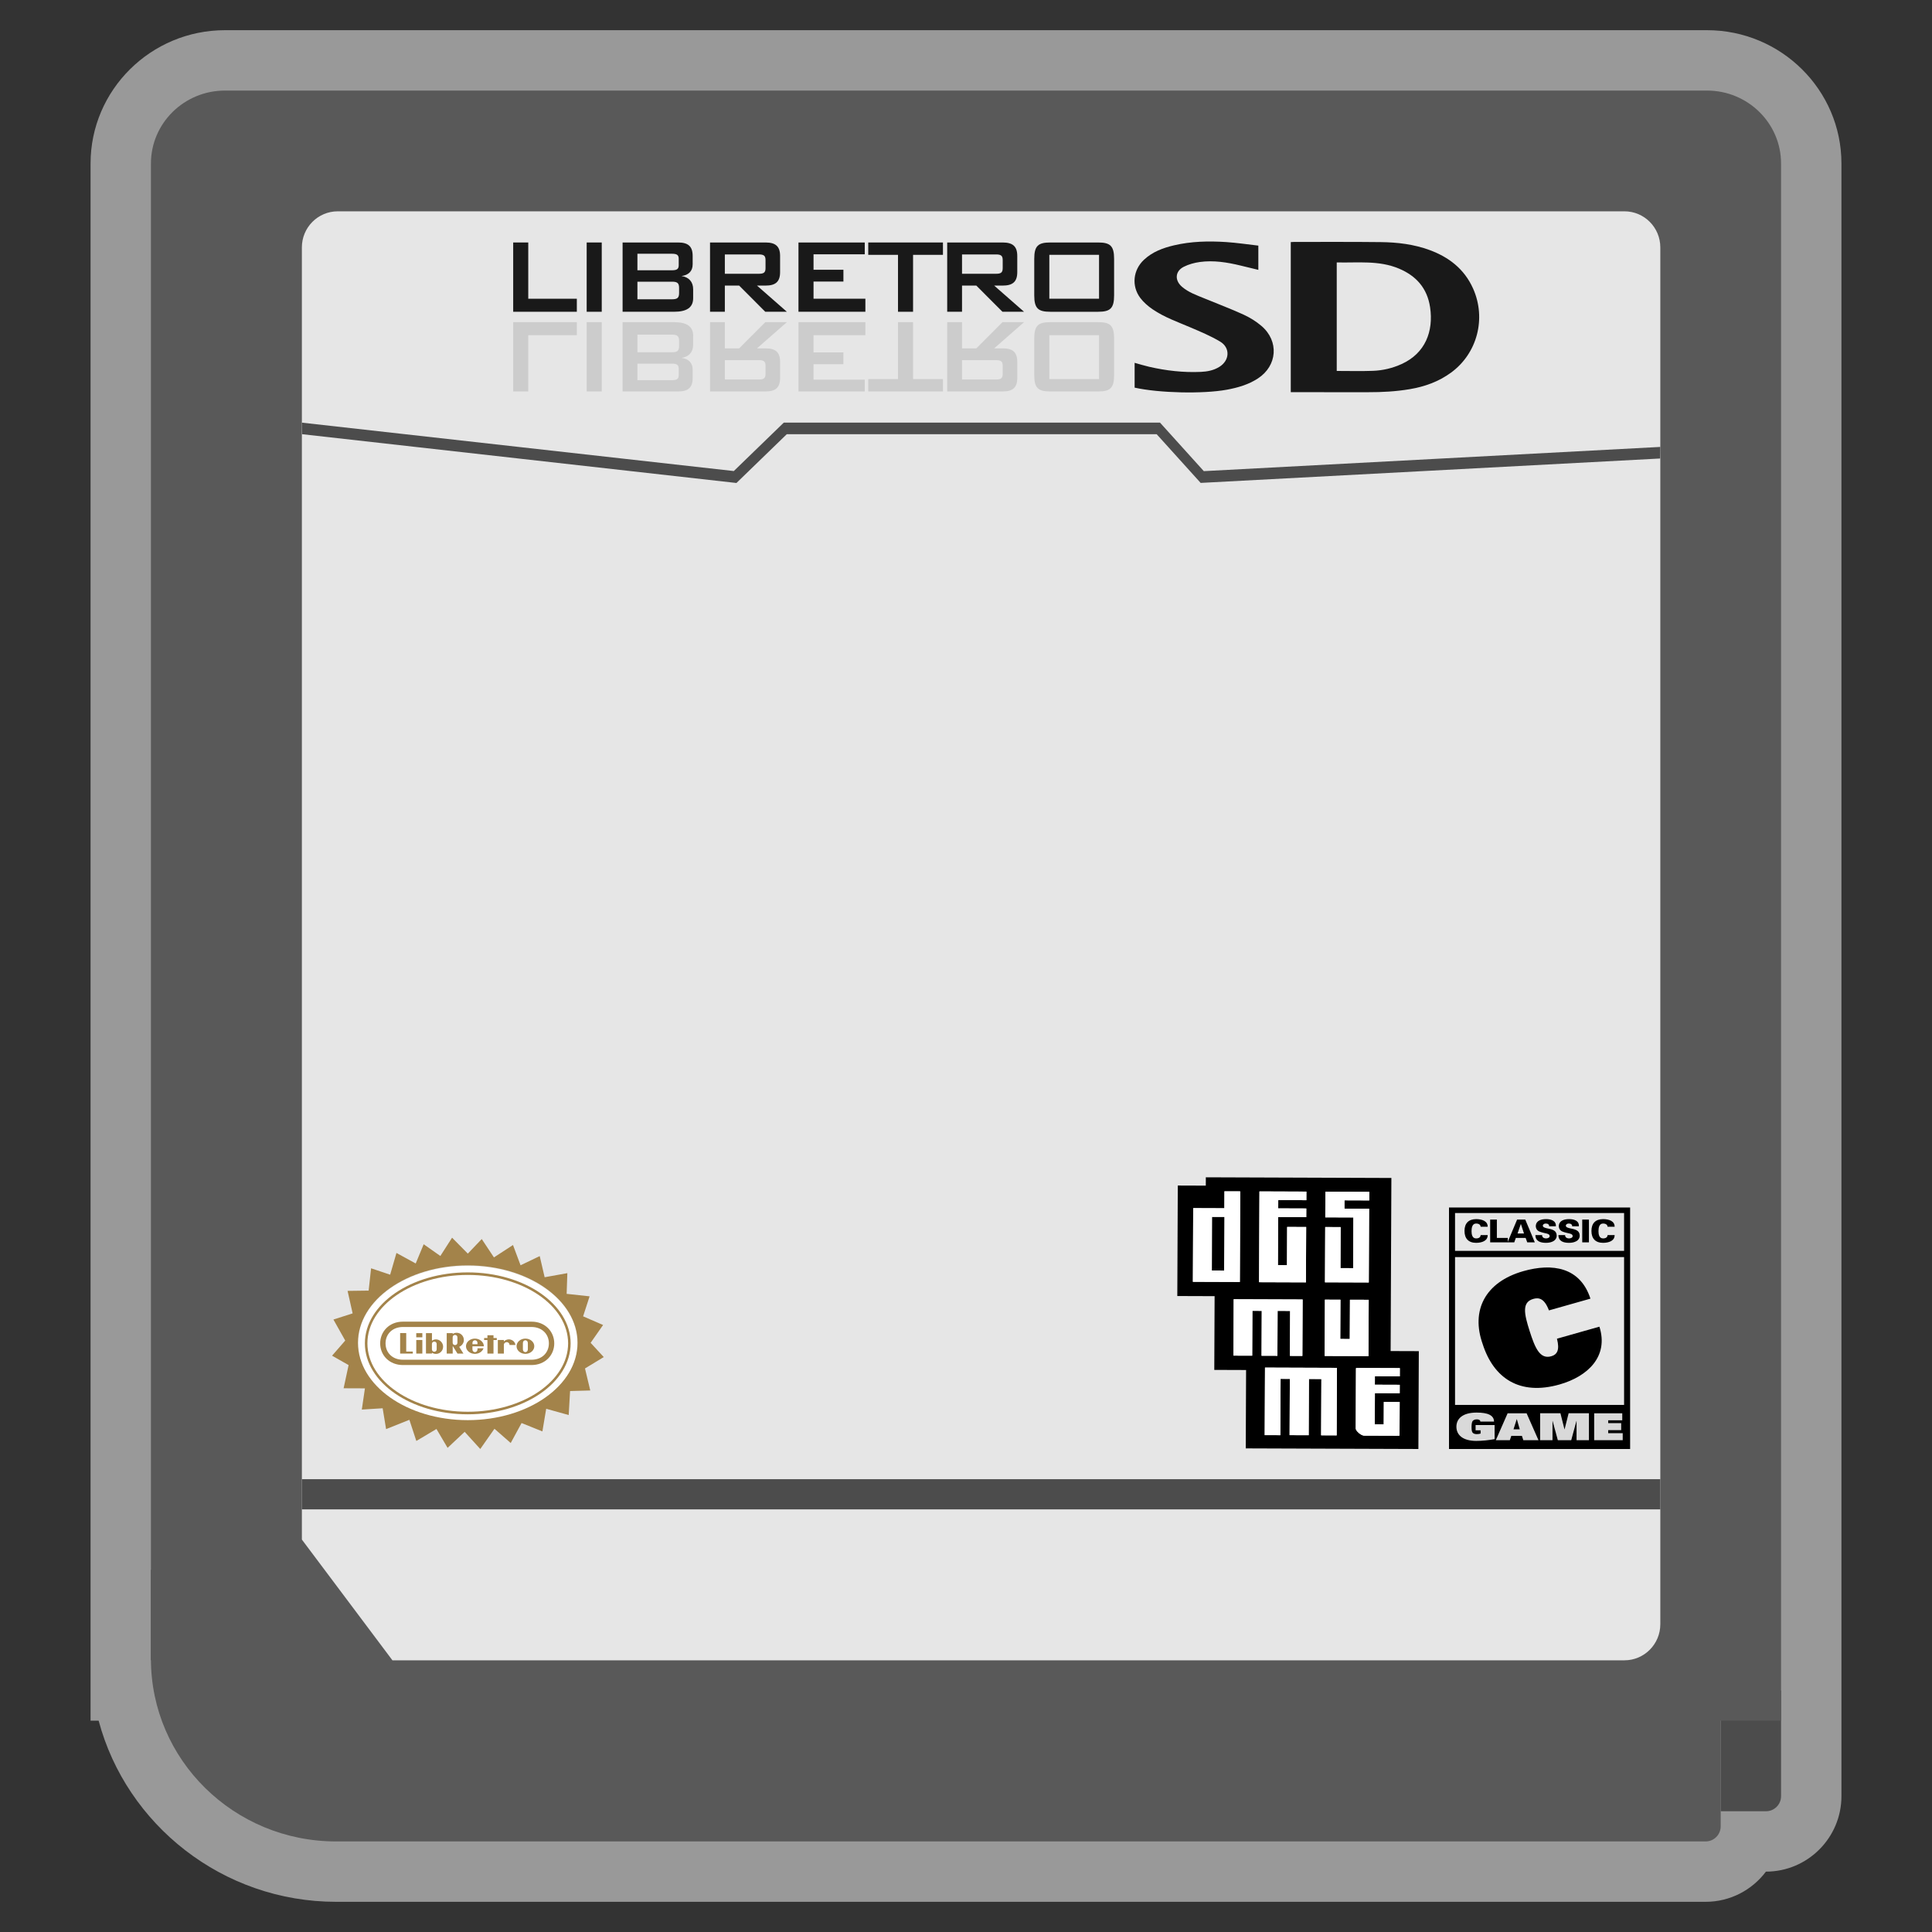 <?xml version="1.0" encoding="UTF-8" standalone="no"?>
<svg
   xmlns:dc="http://purl.org/dc/elements/1.1/"
   xmlns:cc="http://creativecommons.org/ns#"
   xmlns:rdf="http://www.w3.org/1999/02/22-rdf-syntax-ns#"
   xmlns:svg="http://www.w3.org/2000/svg"
   xmlns="http://www.w3.org/2000/svg"
   viewBox="0 0 320 320"
   height="320"
   width="320"
   xml:space="preserve"
   version="1.1"
   id="svg2"><rect x="0" y="0" width="320" height="320" fill="#333333" stroke="none"/><defs
     id="defs6"><clipPath
       id="clipPath16"
       clipPathUnits="userSpaceOnUse"><path
         id="path18"
         d="M 0,256 256,256 256,0 0,0 0,256 Z" /></clipPath><clipPath
       id="clipPath24"
       clipPathUnits="userSpaceOnUse"><path
         id="path26"
         d="M 12,252 244,252 244,4 12,4 12,252 Z" /></clipPath></defs><g
     transform="matrix(1.25,0,0,-1.25,0,320)"
     id="g10"><g
       id="g12"><g
         clip-path="url(#clipPath16)"
         id="g14"><g
           id="g20"><g
             id="g22" /><g
             id="g28"><g
               style="opacity:0.5"
               id="g30"
               clip-path="url(#clipPath24)"><g
                 id="g32"
                 transform="translate(226.182,252)"><path
                   id="path34"
                   style="fill:#ffffff;fill-opacity:1;fill-rule:nonzero;stroke:none"
                   d="m 0,0 -196.364,0 c -9.825,0 -17.818,-7.925 -17.818,-17.667 l 0,-186.333 0,-11.833 0,-0.167 0,-8 1.071,0 c 3.677,-13.784 16.427,-24 31.475,-24 l 181.454,0 c 3.265,0 6.169,1.572 7.995,4 l 0.005,0 c 5.514,0 10,4.486 10,10 l 0,10 0,4 0,202.333 C 17.818,-7.925 9.825,0 0,0" /></g></g></g></g><g
           transform="translate(218.297,233.93)"
           id="g36"><path
             id="path38"
             style="fill:#4c4c4c;fill-opacity:1;fill-rule:nonzero;stroke:none"
             d="m 0,0 -173.194,0 c -3.332,0 -6.042,-2.71 -6.042,-6.042 l 0,-174 0,-0.441 0.284,-0.337 12.889,-15.306 0.362,-0.43 0.562,0 165.139,0 c 3.331,0 6.042,2.711 6.042,6.042 l 0,184.472 C 6.042,-2.71 3.331,0 0,0" /></g><g
           transform="translate(234,16)"
           id="g40"><path
             id="path42"
             style="fill:#4c4c4c;fill-opacity:1;fill-rule:nonzero;stroke:none"
             d="M 0,0 -6,0 -6,16 2,16 2,2 C 2,0.895 1.105,0 0,0" /></g><g
           transform="translate(116,32)"
           id="g44"><path
             id="path46"
             style="fill:#4c4c4c;fill-opacity:1;fill-rule:nonzero;stroke:none"
             d="M 0,0 24,0 12,-8 0,0 Z" /></g><path
           id="path48"
           style="fill:#4c4c4c;fill-opacity:1;fill-rule:nonzero;stroke:none"
           d="m 24,36 -4,0 0,12 4,0 0,-12 z" /><g
           transform="translate(226.182,244)"
           id="g50"><path
             id="path52"
             style="fill:#595959;fill-opacity:1;fill-rule:nonzero;stroke:none"
             d="m 0,0 -196.364,0 c -5.422,0 -9.818,-4.328 -9.818,-9.667 l 0,-198.166 c 0,-13.347 10.99,-24.167 24.546,-24.167 l 181.454,0 c 1.105,0 2,0.895 2,2 l 0,14 8,0 0,206.333 C 9.818,-4.328 5.422,0 0,0" /></g><g
           transform="translate(44.758,228)"
           id="g54"><path
             id="path56"
             style="fill:#e6e6e6;fill-opacity:1;fill-rule:nonzero;stroke:none"
             d="m 0,0 170.485,0 c 2.627,0 4.757,-2.14 4.757,-4.78 l 0,-182.44 c 0,-2.64 -2.13,-4.78 -4.757,-4.78 l -163.243,0 -12,16 0,171.22 C -4.758,-2.14 -2.628,0 0,0" /></g><path
           id="path58"
           style="fill:#4c4c4c;fill-opacity:1;fill-rule:nonzero;stroke:none"
           d="m 220,56 -180,0 0,4 180,0 0,-4 z" /><g
           transform="translate(97.581,192)"
           id="g60"><path
             id="path62"
             style="fill:#4c4c4c;fill-opacity:1;fill-rule:nonzero;stroke:none"
             d="m 0,0 -0.225,0.027 -57.329,6.44 -0.027,1.53 L -0.348,1.584 6.275,8 56.126,8 61.93,1.572 122.419,4.781 122.397,3.246 61.512,0.012 55.685,6.464 6.67,6.464 0,0 Z" /></g><g
           transform="translate(68,223.87)"
           id="g64"><path
             id="path66"
             style="fill:#191919;fill-opacity:1;fill-rule:nonzero;stroke:none"
             d="m 0,0 1.997,0 0,-7.454 6.437,0 0,-1.727 L 0,-9.181 0,0 Z" /></g><path
           id="path68"
           style="fill:#191919;fill-opacity:1;fill-rule:nonzero;stroke:none"
           d="m 77.738,223.87 1.997,0 0,-9.181 -1.997,0 0,9.181 z" /><g
           transform="translate(84.461,218.675)"
           id="g70"><path
             id="path72"
             style="fill:#191919;fill-opacity:1;fill-rule:nonzero;stroke:none"
             d="m 0,0 0,-2.331 4.558,0 c 0.682,0 0.965,0.143 0.965,0.819 l 0,0.693 C 5.523,-0.142 5.24,0 4.558,0 L 0,0 Z m 0,3.701 0,-2.189 4.558,0 c 0.616,0 0.915,0.125 0.915,0.659 l 0,0.871 c 0,0.534 -0.299,0.659 -0.915,0.659 L 0,3.701 Z m -1.964,1.494 7.354,0 c 1.314,0 1.93,-0.498 1.93,-1.779 l 0,-1.121 C 7.32,1.405 6.787,0.872 5.839,0.748 6.837,0.605 7.386,-0.035 7.386,-1.014 l 0,-1.174 c 0,-1.228 -0.848,-1.797 -2.528,-1.797 l -6.822,0 0,9.18 z" /></g><g
           transform="translate(96.046,222.286)"
           id="g74"><path
             id="path76"
             style="fill:#191919;fill-opacity:1;fill-rule:nonzero;stroke:none"
             d="m 0,0 0,-2.562 4.491,0 c 0.616,0 0.899,0.125 0.899,0.729 l 0,1.104 C 5.39,-0.125 5.107,0 4.491,0 L 0,0 Z m -1.964,1.583 7.354,0 c 1.314,0 1.93,-0.498 1.93,-1.779 l 0,-2.152 c 0,-1.282 -0.616,-1.779 -1.93,-1.779 l -1.131,0 3.959,-3.47 -2.861,0 -3.461,3.47 -1.896,0 0,-3.47 -1.964,0 0,9.18 z" /></g><g
           transform="translate(105.801,223.87)"
           id="g78"><path
             id="path80"
             style="fill:#191919;fill-opacity:1;fill-rule:nonzero;stroke:none"
             d="m 0,0 8.784,0 0,-1.565 -6.787,0 0,-2.047 3.959,0 0,-1.565 -3.959,0 0,-2.277 6.87,0 0,-1.727 L 0,-9.181 0,0 Z" /></g><g
           transform="translate(120.986,214.689)"
           id="g82"><path
             id="path84"
             style="fill:#191919;fill-opacity:1;fill-rule:nonzero;stroke:none"
             d="m 0,0 -1.996,0 0,7.543 -3.943,0 0,1.638 9.899,0 0,-1.638 L 0,7.543 0,0 Z" /></g><g
           transform="translate(127.473,222.286)"
           id="g86"><path
             id="path88"
             style="fill:#191919;fill-opacity:1;fill-rule:nonzero;stroke:none"
             d="m 0,0 0,-2.562 4.492,0 c 0.615,0 0.898,0.125 0.898,0.729 l 0,1.104 C 5.39,-0.125 5.107,0 4.492,0 L 0,0 Z m -1.964,1.583 7.354,0 c 1.314,0 1.93,-0.498 1.93,-1.779 l 0,-2.152 c 0,-1.282 -0.616,-1.779 -1.93,-1.779 l -1.131,0 3.959,-3.47 -2.861,0 -3.461,3.47 -1.896,0 0,-3.47 -1.964,0 0,9.18 z" /></g><path
           id="path90"
           style="fill:#191919;fill-opacity:1;fill-rule:nonzero;stroke:none"
           d="m 145.629,222.233 -6.587,0 0,-5.817 6.587,0 0,5.817 z m -6.455,1.637 6.322,0 c 1.613,0 2.129,-0.445 2.129,-2.17 l 0,-4.84 c 0,-1.726 -0.516,-2.171 -2.129,-2.171 l -6.322,0 c -1.613,0 -2.13,0.445 -2.13,2.171 l 0,4.84 c 0,1.725 0.517,2.17 2.13,2.17" /><g
           transform="translate(68,213.311)"
           id="g92"><path
             id="path94"
             style="fill:#cccccc;fill-opacity:1;fill-rule:nonzero;stroke:none"
             d="m 0,0 8.434,0 0,-1.726 -6.437,0 0,-7.455 L 0,-9.181 0,0 Z" /></g><path
           id="path96"
           style="fill:#cccccc;fill-opacity:1;fill-rule:nonzero;stroke:none"
           d="m 77.738,213.311 1.997,0 0,-9.181 -1.997,0 0,9.181 z" /><g
           transform="translate(89.019,209.325)"
           id="g98"><path
             id="path100"
             style="fill:#cccccc;fill-opacity:1;fill-rule:nonzero;stroke:none"
             d="m 0,0 c 0.682,0 0.964,0.142 0.964,0.819 l 0,0.693 C 0.964,2.188 0.682,2.331 0,2.331 l -4.558,0 L -4.558,0 0,0 Z m 0,-3.701 c 0.616,0 0.915,0.125 0.915,0.659 l 0,0.871 c 0,0.534 -0.299,0.659 -0.915,0.659 l -4.558,0 0,-2.189 4.558,0 z m -6.522,7.686 6.821,0 c 1.681,0 2.529,-0.569 2.529,-1.797 l 0,-1.174 c 0,-0.979 -0.549,-1.619 -1.547,-1.762 0.948,-0.124 1.48,-0.657 1.48,-1.547 l 0,-1.121 c 0,-1.281 -0.615,-1.779 -1.929,-1.779 l -7.354,0 0,9.18 z" /></g><g
           transform="translate(100.538,205.714)"
           id="g102"><path
             id="path104"
             style="fill:#cccccc;fill-opacity:1;fill-rule:nonzero;stroke:none"
             d="m 0,0 c 0.616,0 0.899,0.125 0.899,0.729 l 0,1.104 C 0.899,2.437 0.616,2.562 0,2.562 l -4.491,0 L -4.491,0 0,0 Z m -6.455,7.597 1.964,0 0,-3.47 1.896,0 3.461,3.47 2.861,0 -3.959,-3.47 1.131,0 c 1.314,0 1.929,-0.497 1.929,-1.779 l 0,-2.152 c 0,-1.281 -0.615,-1.779 -1.929,-1.779 l -7.354,0 0,9.18 z" /></g><g
           transform="translate(105.801,213.311)"
           id="g106"><path
             id="path108"
             style="fill:#cccccc;fill-opacity:1;fill-rule:nonzero;stroke:none"
             d="m 0,0 8.867,0 0,-1.726 -6.87,0 0,-2.278 3.959,0 0,-1.565 -3.959,0 0,-2.046 6.787,0 0,-1.566 L 0,-9.181 0,0 Z" /></g><g
           transform="translate(120.986,205.767)"
           id="g110"><path
             id="path112"
             style="fill:#cccccc;fill-opacity:1;fill-rule:nonzero;stroke:none"
             d="m 0,0 3.96,0 0,-1.637 -9.899,0 0,1.637 3.943,0 0,7.543 L 0,7.543 0,0 Z" /></g><g
           transform="translate(131.965,205.714)"
           id="g114"><path
             id="path116"
             style="fill:#cccccc;fill-opacity:1;fill-rule:nonzero;stroke:none"
             d="m 0,0 c 0.615,0 0.898,0.125 0.898,0.729 l 0,1.104 C 0.898,2.437 0.615,2.562 0,2.562 l -4.492,0 L -4.492,0 0,0 Z m -6.455,7.597 1.963,0 0,-3.47 1.897,0 3.46,3.47 2.862,0 -3.96,-3.47 1.131,0 c 1.314,0 1.93,-0.497 1.93,-1.779 l 0,-2.152 c 0,-1.281 -0.616,-1.779 -1.93,-1.779 l -7.353,0 0,9.18 z" /></g><path
           id="path118"
           style="fill:#cccccc;fill-opacity:1;fill-rule:nonzero;stroke:none"
           d="m 139.041,205.767 6.587,0 0,5.817 -6.587,0 0,-5.817 z m -1.997,0.533 0,4.84 c 0,1.726 0.517,2.171 2.13,2.171 l 6.322,0 c 1.613,0 2.129,-0.445 2.129,-2.171 l 0,-4.84 c 0,-1.725 -0.516,-2.17 -2.129,-2.17 l -6.322,0 c -1.613,0 -2.13,0.445 -2.13,2.17" /><g
           transform="translate(177.125,221.227)"
           id="g120"><path
             id="path122"
             style="fill:#191919;fill-opacity:1;fill-rule:nonzero;stroke:none"
             d="m 0,0 0,-14.379 c 1.62,0 3.207,-0.044 4.791,0.014 1.316,0.049 2.599,0.349 3.821,0.908 3.119,1.425 4.23,4.322 3.759,7.504 -0.386,2.6 -1.903,4.195 -4.114,5.13 C 5.588,0.305 2.79,-0.07 0,0 m -6.091,-17.194 0,19.888 c 0.161,0.008 0.307,0.022 0.452,0.022 3.831,-0.003 7.663,0.02 11.494,-0.024 2.193,-0.025 4.376,-0.287 6.46,-1.056 2.498,-0.922 4.578,-2.47 5.751,-5.096 1.78,-3.985 0.538,-8.6 -2.897,-11.123 -1.674,-1.229 -3.531,-1.88 -5.513,-2.214 -1.816,-0.306 -3.642,-0.404 -5.478,-0.399 -3.243,0.008 -6.486,0.002 -9.729,0.002 l -0.54,0 z" /></g><g
           transform="translate(150.344,204.637)"
           id="g124"><path
             id="path126"
             style="fill:#191919;fill-opacity:1;fill-rule:nonzero;stroke:none"
             d="M 0,0 0,3.287 C 0.654,3.107 1.29,2.908 1.937,2.76 4.192,2.242 6.473,1.982 8.78,2.086 9.631,2.124 10.467,2.282 11.222,2.749 12.603,3.603 12.7,5.282 11.319,6.107 10.086,6.844 8.753,7.398 7.437,7.962 5.725,8.696 3.958,9.306 2.393,10.373 c -0.602,0.411 -1.192,0.913 -1.637,1.503 -1.201,1.59 -0.965,3.718 0.483,5.068 1.138,1.062 2.518,1.565 3.958,1.906 2.29,0.542 4.615,0.59 6.94,0.438 1.414,-0.092 2.822,-0.308 4.255,-0.47 l 0,-3.213 c -0.791,0.192 -1.57,0.38 -2.348,0.569 -1.783,0.432 -3.584,0.725 -5.41,0.472 -0.72,-0.099 -1.458,-0.301 -2.112,-0.628 -1.166,-0.582 -1.248,-1.8 -0.241,-2.66 0.881,-0.753 1.946,-1.114 2.978,-1.539 1.72,-0.711 3.463,-1.364 5.157,-2.138 C 15.262,9.295 16.09,8.786 16.807,8.173 19.158,6.165 18.916,2.904 16.344,1.223 15.072,0.393 13.663,-0.01 12.215,-0.276 9.056,-0.856 3.205,-0.719 0,0" /></g><path
           id="path128"
           style="fill:#000000;fill-opacity:1;fill-rule:nonzero;stroke:none"
           d="m 192.8,95.268 22.4,0 0,-5.014 -22.4,0 0,5.014 z m 22.4,-25.427 -22.4,0 0,19.589 22.4,0 0,-19.589 z M 192,96 l 0,-5.746 0,-0.816 0,-19.72 0,-0.7 0,-5.018 24,0 0,5.018 0,0.7 0,19.72 0,0.816 0,5.746 -24,0 z" /><g
           transform="translate(195.523,67.177)"
           id="g130"><path
             id="path132"
             style="fill:#d9d9d9;fill-opacity:1;fill-rule:nonzero;stroke:none"
             d="m 0,0 2.521,0 0,-1.867 c -0.759,-0.143 -1.64,-0.237 -2.44,-0.237 -1.762,0 -2.623,0.785 -2.623,1.877 0,1.092 0.861,1.877 2.677,1.877 1.505,0 2.291,-0.36 2.312,-1.195 l -1.817,0 C 0.624,0.568 0.563,0.642 0.481,0.687 0.4,0.731 0.285,0.751 0.163,0.751 c -0.292,0 -0.481,-0.109 -0.576,-0.252 -0.095,-0.143 -0.122,-0.494 -0.122,-0.795 0,-0.346 0.04,-0.583 0.128,-0.697 0.116,-0.148 0.305,-0.212 0.556,-0.212 0.183,0 0.359,0.02 0.515,0.074 l 0,0.43 L 0,-0.701 0,0 Z" /></g><g
           transform="translate(201.375,66.609)"
           id="g134"><path
             id="path136"
             style="fill:#d9d9d9;fill-opacity:1;fill-rule:nonzero;stroke:none"
             d="M 0,0 -0.387,1.344 -0.4,1.344 -0.827,0 0,0 Z m -1.607,2.124 2.515,0 1.573,-3.566 -2.007,0 -0.189,0.573 -1.403,0 -0.197,-0.573 -1.857,0 1.565,3.566 z" /></g><g
           transform="translate(208.901,67.716)"
           id="g138"><path
             id="path140"
             style="fill:#d9d9d9;fill-opacity:1;fill-rule:nonzero;stroke:none"
             d="m 0,0 -0.014,0 -0.691,-2.549 -1.776,0 -0.691,2.549 -0.014,0 0,-2.549 -1.64,0 0,3.567 2.691,0 0.535,-2.125 0.014,0 0.535,2.125 2.691,0 0,-3.567 -1.64,0 L 0,0 Z" /></g><g
           transform="translate(211.237,68.734)"
           id="g142"><path
             id="path144"
             style="fill:#d9d9d9;fill-opacity:1;fill-rule:nonzero;stroke:none"
             d="m 0,0 3.721,0 0,-0.929 -1.864,0 0,-0.38 1.722,0 0,-0.929 -1.722,0 0,-0.4 1.925,0 0,-0.929 L 0,-3.567 0,0 Z" /></g><g
           transform="translate(196.193,93.449)"
           id="g146"><path
             id="path148"
             style="fill:#000000;fill-opacity:1;fill-rule:nonzero;stroke:none"
             d="m 0,0 c -0.022,0.272 -0.24,0.426 -0.603,0.426 -0.51,0 -0.604,-0.564 -0.604,-1.015 0,-0.439 0.102,-0.957 0.604,-0.957 0.373,0 0.585,0.155 0.603,0.443 l 0.932,0 c 0.013,-0.76 -0.759,-1.027 -1.535,-1.027 -0.999,0 -1.535,0.564 -1.535,1.575 0,1.01 0.536,1.558 1.535,1.566 C 0.173,1.011 0.945,0.76 0.932,0 L 0,0 Z" /></g><g
           transform="translate(197.455,91.382)"
           id="g150"><path
             id="path152"
             style="fill:#000000;fill-opacity:1;fill-rule:nonzero;stroke:none"
             d="m 0,0 0,3.016 0.887,0 0,-2.431 1.451,0 L 2.338,0 0,0 Z" /></g><g
           transform="translate(201.938,92.555)"
           id="g154"><path
             id="path156"
             style="fill:#000000;fill-opacity:1;fill-rule:nonzero;stroke:none"
             d="m 0,0 -0.408,1.253 -0.014,0 L -0.856,0 0,0 Z m -2.179,-1.174 1.265,3.016 1.083,0 1.264,-3.016 -1.003,0 -0.213,0.589 -1.3,0 -0.208,-0.589 -0.888,0 z" /></g><g
           transform="translate(205.272,93.512)"
           id="g158"><path
             id="path160"
             style="fill:#000000;fill-opacity:1;fill-rule:nonzero;stroke:none"
             d="m 0,0 c 0.004,0.117 -0.036,0.205 -0.116,0.267 -0.075,0.063 -0.19,0.096 -0.341,0.096 -0.204,0 -0.382,-0.125 -0.382,-0.275 0,-0.222 0.284,-0.293 0.519,-0.351 0.537,-0.13 1.318,-0.18 1.318,-0.994 0,-0.635 -0.665,-0.936 -1.406,-0.936 -0.746,0 -1.402,0.204 -1.416,1.023 l 0.888,0 c -0.005,-0.284 0.217,-0.438 0.536,-0.438 0.205,0 0.466,0.1 0.466,0.3 0,0.41 -0.656,0.322 -1.353,0.61 -0.324,0.134 -0.484,0.41 -0.484,0.736 0.036,0.714 0.702,0.91 1.371,0.91 C 0.262,0.948 0.94,0.727 0.887,0 L 0,0 Z" /></g><g
           transform="translate(208.321,93.512)"
           id="g162"><path
             id="path164"
             style="fill:#000000;fill-opacity:1;fill-rule:nonzero;stroke:none"
             d="m 0,0 c 0.004,0.117 -0.036,0.205 -0.116,0.267 -0.075,0.063 -0.19,0.096 -0.341,0.096 -0.204,0 -0.382,-0.125 -0.382,-0.275 0,-0.222 0.284,-0.293 0.519,-0.351 0.537,-0.13 1.318,-0.18 1.318,-0.994 0,-0.635 -0.665,-0.936 -1.406,-0.936 -0.746,0 -1.402,0.204 -1.416,1.023 l 0.888,0 c -0.005,-0.284 0.217,-0.438 0.536,-0.438 0.205,0 0.466,0.1 0.466,0.3 0,0.41 -0.656,0.322 -1.353,0.61 -0.324,0.134 -0.484,0.41 -0.484,0.736 0.036,0.714 0.702,0.91 1.371,0.91 C 0.262,0.948 0.94,0.727 0.887,0 L 0,0 Z" /></g><path
           id="path166"
           style="fill:#000000;fill-opacity:1;fill-rule:nonzero;stroke:none"
           d="m 209.654,94.398 0.887,0 0,-3.016 -0.887,0 0,3.016 z" /><g
           transform="translate(213.014,93.449)"
           id="g168"><path
             id="path170"
             style="fill:#000000;fill-opacity:1;fill-rule:nonzero;stroke:none"
             d="m 0,0 c -0.022,0.272 -0.24,0.426 -0.603,0.426 -0.511,0 -0.604,-0.564 -0.604,-1.015 0,-0.439 0.102,-0.957 0.604,-0.957 0.372,0 0.585,0.155 0.603,0.443 l 0.932,0 c 0.013,-0.76 -0.759,-1.027 -1.535,-1.027 -0.999,0 -1.536,0.564 -1.536,1.575 0,1.01 0.537,1.558 1.536,1.566 C 0.173,1.011 0.945,0.76 0.932,0 L 0,0 Z" /></g><g
           transform="translate(211.929,80.209)"
           id="g172"><path
             id="path174"
             style="fill:#000000;fill-opacity:1;fill-rule:nonzero;stroke:none"
             d="m 0,0 c 1.257,-3.932 -1.53,-6.596 -5.286,-7.661 -5.31,-1.505 -8.738,0.842 -10.184,5.367 -1.569,4.404 0.283,8.204 5.403,9.655 3.82,1.083 7.519,0.537 8.879,-3.647 L -6.686,2.156 c -0.602,1.597 -1.332,1.734 -2.067,1.526 -1.553,-0.44 -1.22,-1.983 -0.487,-4.275 0.695,-2.173 1.339,-3.758 2.85,-3.33 0.776,0.22 1.162,0.804 0.766,2.329 L 0,0 Z" /></g><g
           transform="translate(61.981,88.252)"
           id="g176"><path
             id="path178"
             style="fill:#ffffff;fill-opacity:1;fill-rule:nonzero;stroke:none"
             d="m 0,0 c 8.034,0 14.546,-4.59 14.546,-10.251 0,-5.662 -6.512,-10.252 -14.546,-10.252 -8.034,0 -14.546,4.59 -14.546,10.252 C -14.546,-4.591 -8.034,0 0,0" /></g><g
           transform="translate(76.528,78.076)"
           id="g180"><path
             id="path182"
             style="fill:#a3834a;fill-opacity:1;fill-rule:nonzero;stroke:none"
             d="m 0,0 c 0,5.661 -6.513,10.251 -14.546,10.251 -8.034,0 -14.547,-4.59 -14.547,-10.251 0,-5.662 6.513,-10.252 14.547,-10.252 C -6.513,-10.252 0,-5.662 0,0 m 1.733,-0.007 1.74,-1.886 -2.486,-1.509 0.698,-2.919 -2.674,-0.075 -0.184,-3.179 -2.981,0.831 -0.503,-3.001 -2.76,1.109 -1.438,-2.645 -2.155,1.886 -1.879,-2.681 -2.069,2.276 -2.261,-2.125 -1.476,2.502 -2.667,-1.588 -0.921,2.802 -3.087,-1.231 -0.454,2.762 -2.762,-0.174 0.413,2.812 -2.824,0.011 0.66,3.071 -2.19,1.246 1.743,2.004 -1.565,2.787 2.546,0.814 -0.67,2.982 2.792,0.037 0.323,2.956 2.526,-0.847 0.836,2.881 2.551,-1.396 1.056,2.549 2.209,-1.554 1.553,2.423 2.087,-2.11 1.844,1.93 1.617,-2.433 2.525,1.642 1.002,-2.685 2.539,1.216 L -4.36,8.683 -1.352,9.225 -1.444,6.483 1.597,6.152 0.736,3.503 3.384,2.355 1.733,-0.007 Z" /></g><g
           transform="translate(48.685,78)"
           id="g184"><path
             id="path186"
             style="fill:#a3834a;fill-opacity:1;fill-rule:nonzero;stroke:none"
             d="m 0,0 c 0,4.998 5.964,9.064 13.296,9.064 7.331,0 13.295,-4.066 13.295,-9.064 0,-4.998 -5.964,-9.064 -13.295,-9.064 C 5.964,-9.064 0,-4.998 0,0 m 13.295,-9.403 c 7.517,0 13.631,4.218 13.631,9.403 0,5.185 -6.114,9.403 -13.631,9.403 -7.516,0 -13.63,-4.218 -13.63,-9.403 0,-5.185 6.114,-9.403 13.63,-9.403" /></g><g
           transform="translate(70.419,75.83)"
           id="g188"><path
             id="path190"
             style="fill:#a3834a;fill-opacity:1;fill-rule:nonzero;stroke:none"
             d="m 0,0 -17.021,0 c -1.438,-0.005 -2.311,0.971 -2.311,2.168 0,1.199 0.878,2.167 2.311,2.17 L 0,4.338 C 1.432,4.335 2.311,3.367 2.311,2.168 2.311,0.971 1.438,-0.005 0,0 m 0.008,5.045 -17.038,0 c -1.803,0.004 -3.014,-1.308 -3.014,-2.881 0,-1.572 1.209,-2.868 3.017,-2.869 l 17.033,0 c 1.808,0.001 3.017,1.297 3.017,2.869 0,1.573 -1.212,2.885 -3.015,2.881" /></g><g
           transform="translate(64.586,79.072)"
           id="g192"><path
             id="path194"
             style="fill:#a3834a;fill-opacity:1;fill-rule:nonzero;stroke:none"
             d="m 0,0 0.805,0 0,-0.364 0.435,0 0,-0.268 -0.435,0 0.001,-1.796 -0.807,0 0.001,1.796 -0.437,0 0,0.267 0.438,0 L 0,0 Z" /></g><path
           id="path196"
           style="fill:#a3834a;fill-opacity:1;fill-rule:nonzero;stroke:none"
           d="m 55.158,78.444 0.804,0 0,-1.8 -0.804,0 0,1.8 z" /><path
           id="path198"
           style="fill:#a3834a;fill-opacity:1;fill-rule:nonzero;stroke:none"
           d="m 55.156,79.351 0.806,0 0,-0.553 -0.806,0 0,0.553 z" /><g
           transform="translate(69.944,77.62)"
           id="g200"><path
             id="path202"
             style="fill:#a3834a;fill-opacity:1;fill-rule:nonzero;stroke:none"
             d="m 0,0 0,0 c 0,-0.005 -0.001,-0.273 -0.001,-0.38 0,-0.287 -0.167,-0.405 -0.329,-0.405 -0.161,0 -0.329,0.118 -0.329,0.405 l 0,0.387 c 0,0 0.001,0.267 0.001,0.376 0,0.286 0.168,0.403 0.328,0.403 0.161,0 0.329,-0.117 0.329,-0.403 0,-0.109 0,-0.31 0.001,-0.383 L 0,0.001 0,0 Z m -0.323,1.009 c -0.649,0 -1.176,-0.453 -1.176,-1.01 0,-0.559 0.527,-1.011 1.176,-1.011 0.649,0 1.175,0.452 1.175,1.011 0,0.557 -0.526,1.01 -1.175,1.01" /></g><g
           transform="translate(57.231,77.88)"
           id="g204"><path
             id="path206"
             style="fill:#a3834a;fill-opacity:1;fill-rule:nonzero;stroke:none"
             d="m 0,0 c 0,0.279 0.19,0.35 0.315,0.35 0.128,0 0.316,-0.071 0.316,-0.35 0,-0.092 -0.001,-0.32 -0.001,-0.32 0,0 0.001,-0.225 0.001,-0.321 0,-0.277 -0.188,-0.35 -0.315,-0.35 C 0.19,-0.991 0,-0.918 0,-0.641 L 0,-0.321 0,0 Z m -0.788,1.476 0,-2.706 0.795,0 c 0,0 0.001,0.087 0.001,0.104 0.308,-0.196 0.655,-0.195 0.926,-0.068 0.072,0.034 0.55,0.266 0.55,0.893 0,0.475 -0.443,0.994 -1.023,0.942 C 0.27,0.624 0.134,0.554 0.006,0.48 l 0,0.996 -0.794,0 z" /></g><g
           transform="translate(62.653,78.241)"
           id="g208"><path
             id="path210"
             style="fill:#a3834a;fill-opacity:1;fill-rule:nonzero;stroke:none"
             d="m 0,0 c 0.063,0.111 0.178,0.164 0.283,0.164 l -0.001,0 0.001,0 0,0 C 0.388,0.164 0.503,0.111 0.566,0 0.617,-0.09 0.619,-0.195 0.618,-0.353 l -0.671,0 C -0.055,-0.195 -0.051,-0.09 0,0 m 0.616,-1.005 c 0,-0.329 -0.214,-0.402 -0.333,-0.402 -0.119,0 -0.336,0.073 -0.336,0.402 0,0.099 0,0.372 0,0.372 l 1.515,0 c 0,0.558 -0.532,1.021 -1.186,1.021 -0.654,0 -1.185,-0.453 -1.185,-1.011 0,-0.558 0.531,-1.011 1.185,-1.011 0.542,0 1.001,0.314 1.141,0.739 L 0.615,-0.896 c 0,0 0.001,-0.008 0.001,-0.109" /></g><g
           transform="translate(53.826,76.911)"
           id="g212"><path
             id="path214"
             style="fill:#a3834a;fill-opacity:1;fill-rule:nonzero;stroke:none"
             d="m 0,0 0,2.452 -0.806,0 0,-2.452 0,-0.267 0.806,0 0.872,0 L 0.872,0 0,0 Z" /></g><g
           transform="translate(67.513,77.785)"
           id="g216"><path
             id="path218"
             style="fill:#a3834a;fill-opacity:1;fill-rule:nonzero;stroke:none"
             d="M 0,0 0.788,0 C 0.707,0.581 0.169,0.749 -0.107,0.742 -0.373,0.734 -0.595,0.618 -0.749,0.47 c -0.001,0.044 0,0.189 0,0.189 l -0.798,0 -0.001,-1.8 0.799,0 c 0,0 -0.001,1.106 -0.001,1.182 0,0.157 0.163,0.331 0.382,0.331 C -0.149,0.372 0,0.198 0,0.041 L 0,0 Z" /></g><g
           transform="translate(59.98,78.442)"
           id="g220"><path
             id="path222"
             style="fill:#a3834a;fill-opacity:1;fill-rule:nonzero;stroke:none"
             d="m 0,0 0,0.319 c 0,0.278 0.19,0.351 0.316,0.351 0.127,0 0.315,-0.073 0.315,-0.351 0,-0.095 -0.001,-0.32 -0.001,-0.32 0,0 0.001,-0.229 0.001,-0.32 0,-0.279 -0.188,-0.35 -0.316,-0.35 C 0.19,-0.671 0,-0.6 0,-0.321 L 0,0 Z m 1.484,-0.02 c 0,0.626 -0.478,0.858 -0.55,0.893 C 0.663,0.999 0.316,1 0.008,0.805 c 0,0.016 -0.001,0.104 -0.001,0.104 l -0.795,0 0,-2.707 0.794,0 0,0.996 c 0.003,-0.002 0.007,-0.003 0.01,-0.005 l 0.623,-0.991 0.788,0 -0.562,0.894 c 0.369,0.146 0.619,0.528 0.619,0.884" /></g><g
           transform="translate(177.616,83.782)"
           id="g224"><path
             id="path226"
             style="fill:#000000;fill-opacity:1;fill-rule:nonzero;stroke:none"
             d="m 0,0 c -0.692,0.002 -1.368,0.005 -2.059,0.007 -0.011,-2.491 -0.022,-4.972 -0.033,-7.46 1.948,-0.006 3.87,-0.013 5.804,-0.02 0.011,2.504 0.022,4.984 0.033,7.462 C 2.91,-0.008 2.101,-0.005 1.26,-0.002 1.252,-1.75 1.245,-3.473 1.237,-5.206 0.8,-5.205 0.397,-5.203 -0.023,-5.202 -0.015,-3.458 -0.008,-1.743 0,0 m 4.565,-10.143 c 1.116,-0.004 2.201,-0.008 3.299,-0.012 0.002,0.382 0.003,0.737 0.005,1.092 -1.947,0.007 -3.87,0.014 -5.793,0.02 -0.01,-0.059 -0.02,-0.092 -0.02,-0.126 -0.012,-2.629 -0.024,-5.257 -0.032,-7.886 -10e-4,-0.341 0.719,-0.954 1.112,-0.955 1.465,-0.007 2.93,-0.012 4.395,-0.015 0.099,-0.001 0.198,0.013 0.297,0.021 0.007,1.5 0.013,2.977 0.02,4.454 -0.704,0.002 -1.383,0.005 -2.101,0.007 -0.005,-1.011 -0.009,-1.997 -0.013,-2.974 -0.424,0.001 -0.807,0.003 -1.187,0.004 0.006,1.382 0.012,2.74 0.018,4.127 1.116,-0.004 2.2,-0.008 3.287,-0.012 0.002,0.384 0.003,0.739 0.005,1.125 -1.109,0.003 -2.192,0.007 -3.297,0.011 0.002,0.376 0.003,0.72 0.005,1.119 M -14.147,0.062 c -0.011,-2.509 -0.021,-4.991 -0.032,-7.469 0.835,-0.003 1.643,-0.006 2.486,-0.009 0.009,1.995 0.017,3.965 0.026,5.942 0.427,-0.001 0.819,-0.002 1.24,-0.004 -0.009,-1.997 -0.018,-3.967 -0.026,-5.945 0.708,-0.002 1.386,-0.005 2.1,-0.007 0.008,1.992 0.017,3.961 0.026,5.95 0.558,-0.002 1.081,-0.004 1.657,-0.006 -0.009,-1.997 -0.017,-3.975 -0.026,-5.956 0.579,-0.002 1.106,-0.004 1.652,-0.006 0.011,2.498 0.022,4.98 0.032,7.477 -3.048,0.011 -6.077,0.022 -9.135,0.033 m 17.968,14.23 c -1.965,0.007 -3.889,0.014 -5.815,0.021 -0.005,-1.139 -0.009,-2.252 -0.014,-3.4 1.259,-0.005 2.485,-0.009 3.721,-0.014 C 1.703,8.638 1.693,6.414 1.684,4.181 1.123,4.183 0.587,4.185 0.003,4.187 0.011,6.011 0.019,7.813 0.027,9.619 -0.678,9.622 -1.335,9.624 -2.019,9.626 -2.029,7.178 -2.04,4.743 -2.051,2.305 -0.1,2.298 1.823,2.291 3.754,2.284 3.768,5.548 3.782,8.788 3.797,12.056 2.692,12.06 1.621,12.063 0.529,12.067 0.53,12.44 0.532,12.783 0.534,13.168 1.635,13.164 2.716,13.16 3.816,13.156 3.817,13.554 3.819,13.91 3.821,14.292 M -19.51,12.133 c -0.014,-3.293 -0.028,-6.532 -0.042,-9.761 2.097,-0.007 4.162,-0.014 6.221,-0.022 0.018,4.019 0.035,8.008 0.053,12.004 -0.702,0.002 -1.379,0.005 -2.091,0.007 -0.004,-0.755 -0.007,-1.485 -0.01,-2.243 -1.392,0.005 -2.748,0.01 -4.131,0.015 M -4.574,2.298 c 0.011,2.466 0.022,4.899 0.032,7.335 -0.846,0.003 -1.659,0.006 -2.52,0.009 C -7.07,7.94 -7.077,6.254 -7.084,4.577 -7.516,4.578 -7.898,4.58 -8.287,4.581 c 0.01,2.126 0.019,4.224 0.028,6.371 1.255,-0.004 2.49,-0.008 3.729,-0.013 0.001,0.404 0.003,0.759 0.005,1.148 -1.256,0.005 -2.482,0.009 -3.721,0.013 0.002,0.379 0.003,0.722 0.005,1.099 1.253,-0.005 2.48,-0.009 3.724,-0.014 0.002,0.402 0.004,0.768 0.005,1.14 -2.094,0.007 -4.161,0.014 -6.221,0.022 -0.017,-4.023 -0.035,-8.023 -0.052,-12.027 2.079,-0.007 4.126,-0.014 6.211,-0.022 m -2.131,-12.789 c -0.011,-2.512 -0.022,-4.984 -0.033,-7.456 0.857,-0.003 1.677,-0.006 2.529,-0.009 0.011,2.5 0.022,4.971 0.033,7.451 0.557,-10e-4 1.081,-0.003 1.649,-0.005 -0.011,-2.502 -0.022,-4.983 -0.033,-7.459 0.714,-0.003 1.382,-0.005 2.058,-0.007 0.013,2.994 0.026,5.966 0.039,8.947 -3.189,0.012 -6.357,0.023 -9.535,0.034 -0.013,-2.993 -0.026,-5.965 -0.039,-8.949 0.689,-0.002 1.356,-0.004 2.073,-0.007 0.01,2.5 0.021,4.979 0.032,7.465 0.422,-0.002 0.793,-0.003 1.227,-0.005 m 17.032,-9.291 c -7.625,0.027 -15.249,0.054 -22.874,0.081 0.015,3.452 0.03,6.904 0.045,10.385 -1.43,0.006 -2.799,0.01 -4.214,0.015 0.015,3.268 0.029,6.506 0.043,9.771 -1.676,0.006 -3.305,0.012 -4.943,0.017 0.021,4.889 0.042,9.75 0.064,14.64 1.243,-0.004 2.457,-0.009 3.711,-0.013 0.002,0.386 0.003,0.745 0.005,1.104 C -9.641,16.189 -1.446,16.16 6.749,16.131 6.716,8.5 6.683,0.869 6.649,-6.804 c 1.275,-0.005 2.497,-0.009 3.735,-0.013 -0.019,-4.35 -0.038,-8.658 -0.057,-12.965" /></g><g
           transform="translate(170.911,73.291)"
           id="g228"><path
             id="path230"
             style="fill:#ffffff;fill-opacity:1;fill-rule:nonzero;stroke:none"
             d="m 0,0 c -0.434,0.002 -0.805,0.003 -1.226,0.004 -0.011,-2.485 -0.022,-4.964 -0.033,-7.464 -0.717,0.002 -1.384,0.005 -2.072,0.007 0.013,2.984 0.026,5.956 0.039,8.949 C -0.114,1.485 3.053,1.473 6.243,1.462 6.23,-1.519 6.217,-4.492 6.204,-7.486 5.528,-7.483 4.86,-7.481 4.146,-7.478 4.157,-5.002 4.168,-2.522 4.179,-0.02 3.61,-0.018 3.087,-0.016 2.53,-0.014 2.519,-2.494 2.508,-4.965 2.497,-7.465 1.644,-7.462 0.825,-7.459 -0.033,-7.456 -0.022,-4.984 -0.011,-2.513 0,0" /></g><g
           transform="translate(173.043,86.08)"
           id="g232"><path
             id="path234"
             style="fill:#ffffff;fill-opacity:1;fill-rule:nonzero;stroke:none"
             d="m 0,0 c -2.085,0.007 -4.133,0.015 -6.212,0.022 0.018,4.003 0.035,8.003 0.053,12.027 2.06,-0.008 4.127,-0.015 6.221,-0.023 C 0.06,11.655 0.059,11.289 0.057,10.887 -1.188,10.892 -2.414,10.896 -3.667,10.901 -3.669,10.523 -3.671,10.181 -3.672,9.802 -2.433,9.798 -1.207,9.794 0.048,9.789 0.047,9.399 0.045,9.045 0.043,8.641 -1.196,8.646 -2.431,8.65 -3.685,8.654 -3.695,6.507 -3.704,4.409 -3.713,2.283 -3.324,2.282 -2.943,2.28 -2.511,2.279 -2.503,3.956 -2.496,5.642 -2.489,7.343 -1.627,7.34 -0.815,7.338 0.032,7.335 0.021,4.899 0.011,2.466 0,0" /></g><g
           transform="translate(162.23,94.731)"
           id="g236"><path
             id="path238"
             style="fill:#ffffff;fill-opacity:1;fill-rule:nonzero;stroke:none"
             d="m 0,0 c -0.557,0.002 -1.082,0.004 -1.616,0.006 -0.01,-2.374 -0.02,-4.725 -0.031,-7.082 0.552,-0.002 1.076,-0.004 1.616,-0.006 C -0.021,-4.716 -0.01,-2.373 0,0 M -4.123,1.184 C -2.74,1.179 -1.384,1.174 0.007,1.169 0.011,1.927 0.014,2.658 0.017,3.413 0.729,3.41 1.407,3.408 2.109,3.405 2.091,-0.591 2.074,-4.579 2.056,-8.598 c -2.059,0.007 -4.124,0.014 -6.222,0.022 0.014,3.229 0.028,6.468 0.043,9.76" /></g><g
           transform="translate(181.437,98.075)"
           id="g240"><path
             id="path242"
             style="fill:#ffffff;fill-opacity:1;fill-rule:nonzero;stroke:none"
             d="m 0,0 c -0.002,-0.382 -0.003,-0.739 -0.005,-1.136 -1.1,0.004 -2.181,0.007 -3.282,0.011 -0.002,-0.384 -0.003,-0.728 -0.005,-1.1 1.092,-0.004 2.164,-0.008 3.268,-0.012 -0.014,-3.268 -0.028,-6.507 -0.043,-9.771 -1.931,0.006 -3.854,0.013 -5.804,0.02 0.01,2.439 0.021,4.873 0.032,7.322 0.683,-0.002 1.341,-0.005 2.045,-0.007 -0.007,-1.806 -0.015,-3.608 -0.023,-5.433 0.583,-0.002 1.119,-0.004 1.68,-0.006 0.01,2.233 0.019,4.458 0.029,6.719 -1.236,0.004 -2.461,0.009 -3.721,0.013 0.005,1.149 0.01,2.262 0.015,3.401 C -3.888,0.014 -1.964,0.007 0,0" /></g><g
           transform="translate(163.47,83.844)"
           id="g244"><path
             id="path246"
             style="fill:#ffffff;fill-opacity:1;fill-rule:nonzero;stroke:none"
             d="M 0,0 C 3.058,-0.011 6.086,-0.022 9.135,-0.032 9.124,-2.53 9.113,-5.011 9.102,-7.51 8.556,-7.508 8.03,-7.506 7.451,-7.504 7.459,-5.522 7.468,-3.545 7.477,-1.547 6.901,-1.545 6.378,-1.543 5.819,-1.541 5.811,-3.531 5.802,-5.5 5.793,-7.492 5.08,-7.49 4.401,-7.487 3.693,-7.485 3.702,-5.507 3.711,-3.536 3.719,-1.54 3.299,-1.538 2.907,-1.537 2.479,-1.535 2.471,-3.513 2.462,-5.482 2.453,-7.477 1.611,-7.474 0.802,-7.472 -0.033,-7.469 -0.022,-4.991 -0.011,-2.509 0,0" /></g><g
           transform="translate(182.181,73.639)"
           id="g248"><path
             id="path250"
             style="fill:#ffffff;fill-opacity:1;fill-rule:nonzero;stroke:none"
             d="M 0,0 C -0.002,-0.399 -0.003,-0.743 -0.005,-1.119 1.1,-1.123 2.183,-1.127 3.292,-1.131 3.291,-1.516 3.289,-1.871 3.287,-2.255 2.2,-2.251 1.116,-2.247 0,-2.243 -0.006,-3.63 -0.012,-4.988 -0.018,-6.37 0.362,-6.371 0.745,-6.373 1.169,-6.374 1.173,-5.397 1.177,-4.411 1.182,-3.4 1.9,-3.402 2.579,-3.405 3.283,-3.407 3.276,-4.884 3.27,-6.361 3.263,-7.861 3.165,-7.869 3.065,-7.883 2.966,-7.883 c -1.465,0.004 -2.93,0.009 -4.394,0.015 -0.393,0.002 -1.114,0.615 -1.113,0.956 0.008,2.628 0.02,5.257 0.032,7.886 0,0.034 0.01,0.067 0.02,0.126 C -0.566,1.093 1.357,1.087 3.304,1.08 3.302,0.724 3.301,0.37 3.299,-0.012 2.201,-0.008 1.117,-0.004 0,0" /></g><g
           transform="translate(177.616,83.782)"
           id="g252"><path
             id="path254"
             style="fill:#ffffff;fill-opacity:1;fill-rule:nonzero;stroke:none"
             d="m 0,0 c -0.008,-1.743 -0.015,-3.458 -0.023,-5.202 0.42,-0.001 0.823,-0.003 1.26,-0.004 0.008,1.733 0.015,3.456 0.023,5.204 0.841,-0.003 1.65,-0.006 2.485,-0.009 -0.011,-2.478 -0.022,-4.958 -0.033,-7.462 -1.934,0.007 -3.856,0.014 -5.804,0.02 0.011,2.488 0.022,4.969 0.033,7.46 C -1.368,0.005 -0.692,0.002 0,0" /></g><g
           transform="translate(162.23,94.731)"
           id="g256"><path
             id="path258"
             style="fill:#000000;fill-opacity:1;fill-rule:nonzero;stroke:none"
             d="m 0,0 c -0.01,-2.373 -0.021,-4.716 -0.031,-7.082 -0.54,0.002 -1.064,0.004 -1.616,0.006 0.011,2.357 0.021,4.708 0.031,7.082 C -1.082,0.004 -0.557,0.002 0,0" /></g></g></g></g></svg>